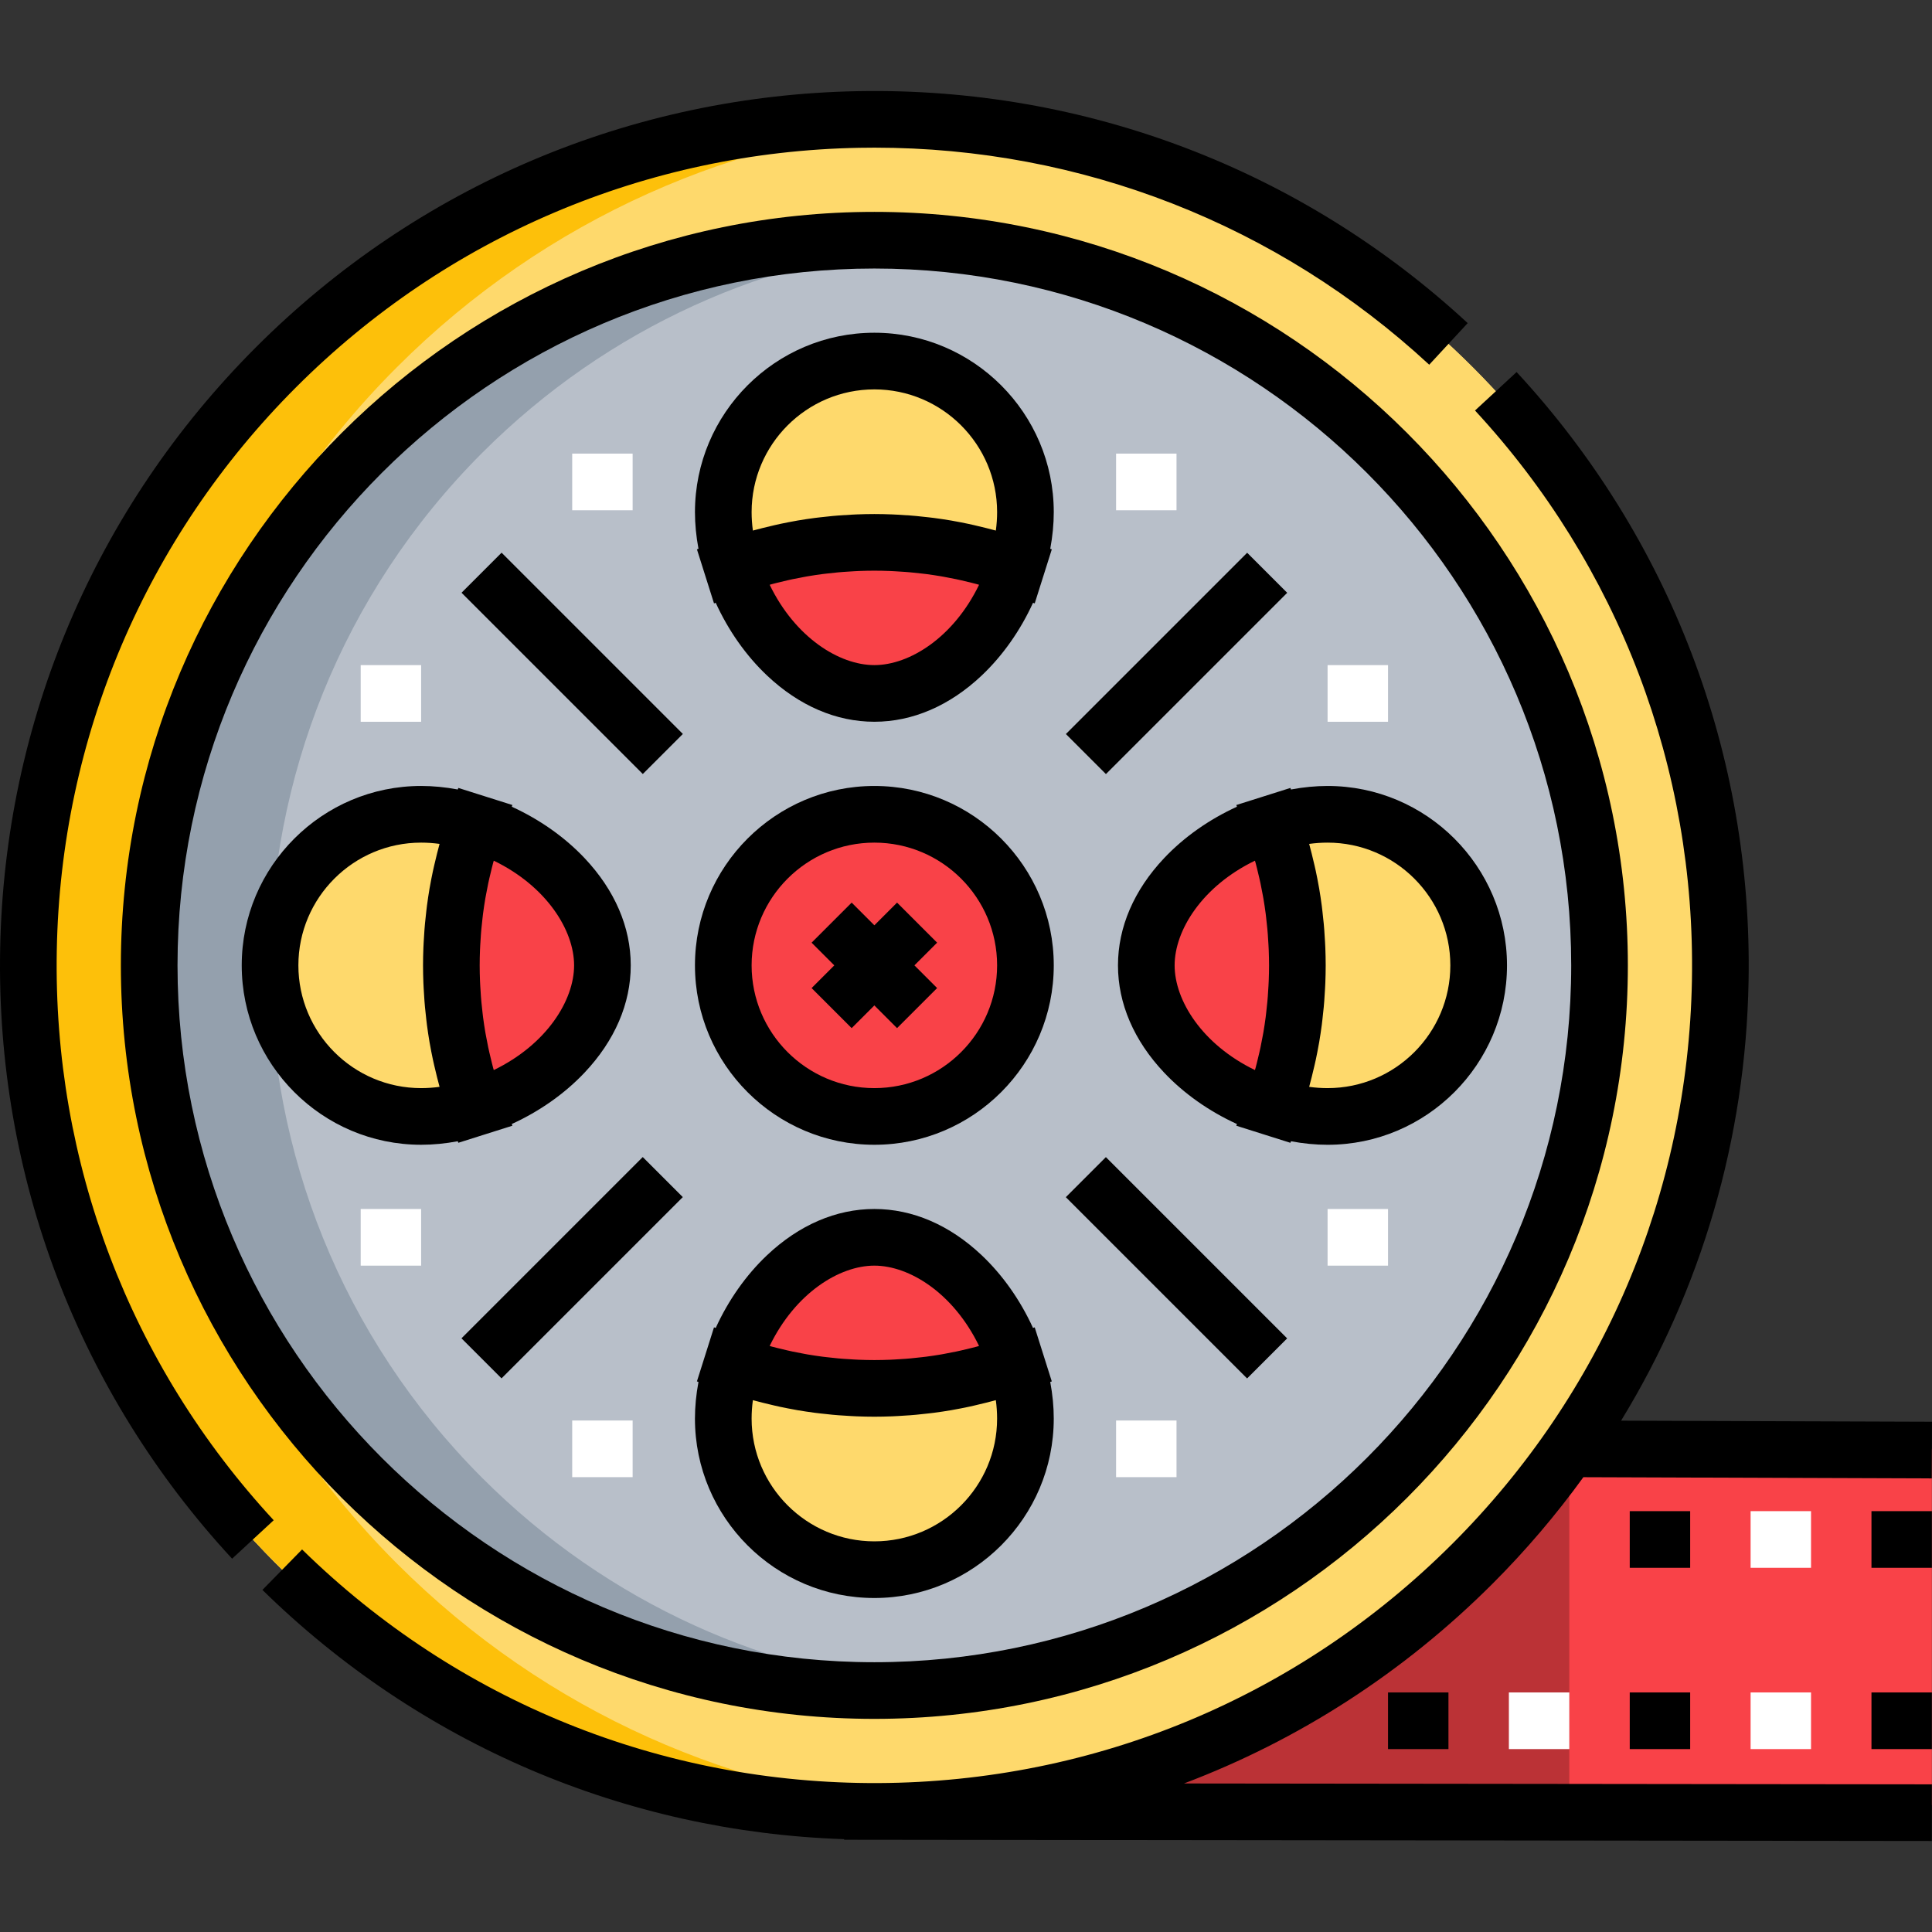 <?xml version="1.0" encoding="iso-8859-1"?>
<!-- Generator: Adobe Illustrator 19.0.0, SVG Export Plug-In . SVG Version: 6.00 Build 0)  -->
<svg version="1.1" id="Capa_1" xmlns="http://www.w3.org/2000/svg" xmlns:xlink="http://www.w3.org/1999/xlink" x="0px" y="0px"
	 viewBox="0 0 512 512" style="enable-background:new 0 0 512 512;" xml:space="preserve">
<rect x="0" y="0" width="512" height="512" fill="#333333" stroke="none"/>
<rect x="279.758" y="383.955" style="fill:#F94248;" width="232.215" height="94.417"/>
<rect x="279.758" y="383.955" style="fill:#BB3236;" width="136.126" height="94.417"/>
<g>
	<circle style="fill:#FED96C;" cx="231.714" cy="255.836" r="224.207"/>
	<circle style="fill:#FED96C;" cx="231.714" cy="255.836" r="224.207"/>
</g>
<path style="fill:#FDC00A;" d="M105.206,414.372c-87.559-87.558-87.559-229.518,0-317.077
	c39.704-39.704,90.593-61.402,142.524-65.098c-62.593-4.455-126.698,17.244-174.553,65.098c-87.559,87.558-87.559,229.518,0,317.077
	c47.855,47.855,111.96,69.553,174.553,65.098C195.799,475.773,144.909,454.075,105.206,414.372z"/>
<circle style="fill:#B8BFC9;" cx="231.714" cy="255.836" r="192.178"/>
<path style="fill:#94A0AD;" d="M127.854,391.723c-75.05-75.05-75.05-196.73,0-271.78c33.448-33.448,76.159-51.975,119.876-55.609
	c-54.374-4.519-110.303,14.008-151.905,55.609c-75.05,75.05-75.05,196.73,0,271.78c41.602,41.602,97.531,60.13,151.905,55.609
	C204.013,443.699,161.302,425.172,127.854,391.723z"/>
<g>
	<path style="fill:#F94248;" d="M231.715,143.73c-13.22,0-25.906,2.288-37.682,6.491c5.553,17.567,20.326,33.546,37.682,33.546
		s32.13-15.98,37.682-33.546C257.62,146.018,244.935,143.73,231.715,143.73z"/>
	<path style="fill:#F94248;" d="M269.397,361.446c-5.553-17.567-20.326-33.546-37.682-33.546c-17.357,0-32.13,15.98-37.682,33.546
		c11.777,4.202,24.463,6.491,37.682,6.491S257.62,365.649,269.397,361.446z"/>
</g>
<path style="fill:#FED96C;" d="M269.397,361.446c-11.777,4.202-24.463,6.491-37.682,6.491s-25.906-2.288-37.682-6.491
	c-1.521,4.812-2.355,9.743-2.355,14.498c0,22.111,17.926,40.037,40.037,40.037s40.037-17.926,40.037-40.037
	C271.752,371.189,270.918,366.258,269.397,361.446z"/>
<circle style="fill:#F94248;" cx="231.714" cy="255.836" r="40.037"/>
<path style="fill:#FED96C;" d="M269.397,150.221c1.521-4.812,2.355-9.743,2.355-14.498c0-22.111-17.926-40.037-40.037-40.037
	s-40.037,17.926-40.037,40.037c0,4.754,0.834,9.686,2.355,14.498c11.777-4.202,24.462-6.491,37.682-6.491
	C244.935,143.73,257.62,146.018,269.397,150.221z"/>
<path style="fill:#F94248;" d="M337.327,218.15c-17.567,5.553-33.546,20.326-33.546,37.682s15.98,32.13,33.546,37.682
	c4.202-11.777,6.491-24.462,6.491-37.682C343.818,242.612,341.529,229.927,337.327,218.15z"/>
<g>
	<path style="fill:#FED96C;" d="M351.826,215.796c-4.754,0-9.686,0.834-14.498,2.355c4.202,11.777,6.491,24.462,6.491,37.682
		s-2.288,25.906-6.491,37.682c4.812,1.521,9.743,2.355,14.498,2.355c22.111,0,40.037-17.926,40.037-40.037
		S373.937,215.796,351.826,215.796z"/>
	<path style="fill:#FED96C;" d="M126.101,218.15c-4.812-1.521-9.743-2.355-14.498-2.355c-22.111,0-40.037,17.926-40.037,40.037
		s17.926,40.037,40.037,40.037c4.754,0,9.686-0.834,14.498-2.355c-4.202-11.777-6.491-24.462-6.491-37.682
		C119.61,242.612,121.899,229.927,126.101,218.15z"/>
</g>
<path style="fill:#F94248;" d="M159.648,255.833c0-17.357-15.98-32.13-33.546-37.682c-4.202,11.777-6.491,24.462-6.491,37.682
	s2.288,25.906,6.491,37.682C143.668,287.963,159.648,273.19,159.648,255.833z"/>
<rect x="431.899" y="400.47" width="16.015" height="15.014"/>
<rect x="463.928" y="400.47" style="fill:#FFFFFF;" width="16.015" height="15.014"/>
<rect x="495.958" y="400.47" width="16.015" height="15.014"/>
<rect x="431.899" y="448.514" width="16.015" height="15.014"/>
<rect x="399.869" y="448.514" style="fill:#FFFFFF;" width="16.015" height="15.014"/>
<rect x="367.84" y="448.514" width="16.015" height="15.014"/>
<rect x="463.928" y="448.514" style="fill:#FFFFFF;" width="16.015" height="15.014"/>
<rect x="495.958" y="448.514" width="16.015" height="15.014"/>
<path d="M231.715,455.518c-110.107,0-199.684-89.578-199.684-199.684S121.608,56.149,231.715,56.149s199.684,89.578,199.684,199.684
	S341.822,455.518,231.715,455.518z M231.715,71.163c-101.827,0-184.671,82.844-184.671,184.671s82.844,184.671,184.671,184.671
	s184.671-82.844,184.671-184.671S333.542,71.163,231.715,71.163z"/>
<path d="M61.512,413.072C20.77,369.031-1.062,311.672,0.04,251.564c1.104-60.27,25.192-116.942,67.829-159.578
	s99.309-66.725,159.578-67.829c60.092-1.091,117.465,20.729,161.507,61.472l-10.195,11.022
	c-40.191-37.18-92.252-57.52-146.985-57.52c-1.352,0-2.697,0.013-4.054,0.037c-56.362,1.034-109.362,23.562-149.235,63.436
	c-39.874,39.873-62.402,92.873-63.435,149.236c-1.029,56.214,19.385,109.854,57.483,151.038L61.512,413.072z"/>
<path d="M395.561,419.68c8.829-8.829,16.85-18.268,24.048-28.208l92.337,0.32L512,376.778l-82.397-0.286
	c21.269-34.779,33.023-74.723,33.786-116.391c1.102-60.108-20.73-117.466-61.472-161.507l-11.022,10.195
	c38.098,41.184,58.512,94.824,57.483,151.038c-1.033,56.363-23.561,109.363-63.435,149.236
	c-40.657,40.658-94.711,63.198-152.204,63.469c-57.435,0.236-111.677-21.716-152.684-61.911l-10.51,10.723
	c41.674,40.85,96.113,64.096,154.151,66.054v0.151l288.266,0.333l0.018-15.014l-198.214-0.229
	C344.118,461.166,371.954,443.286,395.561,419.68z"/>
<path d="M231.715,303.377c-26.215,0-47.544-21.329-47.544-47.544s21.329-47.544,47.544-47.544c26.215,0,47.544,21.329,47.544,47.544
	S257.93,303.377,231.715,303.377z M231.715,223.303c-17.938,0-32.53,14.592-32.53,32.53s14.592,32.53,32.53,32.53
	s32.53-14.592,32.53-32.53S249.652,223.303,231.715,223.303z"/>
<path d="M279.259,135.722c0-26.215-21.329-47.544-47.544-47.544s-47.544,21.329-47.544,47.544c0,3.182,0.32,6.43,0.936,9.712
	l-0.413,0.147l2.181,6.901l2.347,7.425l0.451-0.161c3.347,7.341,8.04,14.024,13.622,19.293c8.477,8.003,18.304,12.234,28.421,12.234
	s19.944-4.231,28.421-12.234c5.58-5.269,10.275-11.952,13.622-19.293l0.451,0.161l2.347-7.425l2.181-6.901l-0.413-0.147
	C278.938,142.152,279.259,138.904,279.259,135.722z M231.715,103.192c17.938,0,32.53,14.592,32.53,32.53
	c0,1.596-0.112,3.227-0.336,4.884c-0.353-0.098-0.711-0.182-1.064-0.277c-0.51-0.137-1.023-0.269-1.535-0.4
	c-1.053-0.268-2.109-0.52-3.169-0.76c-0.484-0.109-0.968-0.223-1.454-0.326c-1.368-0.29-2.741-0.559-4.119-0.801
	c-0.156-0.028-0.311-0.061-0.467-0.088c-1.529-0.262-3.066-0.489-4.607-0.693c-0.463-0.061-0.929-0.11-1.393-0.165
	c-1.101-0.132-2.203-0.251-3.309-0.353c-0.538-0.05-1.077-0.094-1.615-0.136c-1.095-0.086-2.193-0.154-3.292-0.21
	c-0.486-0.025-0.971-0.055-1.457-0.073c-1.566-0.061-3.136-0.1-4.71-0.1s-3.144,0.039-4.71,0.1
	c-0.486,0.019-0.972,0.049-1.457,0.073c-1.1,0.056-2.197,0.124-3.292,0.209c-0.54,0.042-1.078,0.087-1.617,0.137
	c-1.106,0.101-2.208,0.221-3.309,0.353c-0.464,0.055-0.93,0.104-1.393,0.165c-1.54,0.203-3.077,0.429-4.607,0.693
	c-0.156,0.027-0.311,0.061-0.467,0.088c-1.378,0.242-2.751,0.51-4.119,0.801c-0.486,0.103-0.97,0.217-1.455,0.326
	c-1.059,0.239-2.116,0.49-3.169,0.76c-0.512,0.13-1.024,0.262-1.535,0.4c-0.354,0.095-0.711,0.179-1.064,0.277
	c-0.224-1.657-0.336-3.287-0.336-4.884C199.185,117.785,213.777,103.192,231.715,103.192z M231.715,176.26
	c-9.281,0-20.961-7.283-27.745-21.288c0.217-0.06,0.432-0.127,0.651-0.186c0.431-0.115,0.866-0.223,1.298-0.333
	c0.911-0.231,1.825-0.45,2.741-0.657c0.444-0.1,0.889-0.201,1.335-0.295c1.041-0.219,2.086-0.421,3.133-0.61
	c0.291-0.052,0.58-0.112,0.871-0.162c1.327-0.226,2.66-0.425,3.998-0.601c0.356-0.047,0.714-0.082,1.071-0.125
	c1.003-0.121,2.008-0.229,3.016-0.321c0.458-0.042,0.918-0.079,1.377-0.115c0.96-0.075,1.923-0.135,2.887-0.184
	c0.422-0.021,0.844-0.047,1.266-0.063c1.364-0.052,2.732-0.086,4.102-0.086s2.738,0.034,4.102,0.086
	c0.422,0.016,0.844,0.042,1.266,0.063c0.964,0.049,1.927,0.109,2.887,0.184c0.459,0.036,0.919,0.073,1.377,0.115
	c1.008,0.092,2.013,0.2,3.016,0.321c0.356,0.043,0.715,0.079,1.071,0.125c1.337,0.175,2.67,0.374,3.998,0.601
	c0.291,0.05,0.581,0.11,0.871,0.162c1.048,0.188,2.092,0.389,3.133,0.61c0.446,0.094,0.891,0.195,1.335,0.295
	c0.917,0.206,1.83,0.425,2.741,0.657c0.433,0.11,0.867,0.217,1.298,0.333c0.218,0.058,0.432,0.126,0.651,0.186
	C252.676,168.977,240.994,176.26,231.715,176.26z"/>
<path d="M278.323,366.232l0.413-0.147l-2.181-6.901l-2.347-7.425l-0.451,0.161c-3.347-7.341-8.04-14.024-13.622-19.293
	c-8.477-8.003-18.304-12.234-28.421-12.234c-10.117,0-19.944,4.231-28.421,12.234c-5.58,5.269-10.274,11.952-13.622,19.293
	l-0.451-0.161l-2.347,7.425l-2.181,6.901l0.413,0.147c-0.616,3.283-0.936,6.531-0.936,9.712c0,26.215,21.329,47.544,47.544,47.544
	s47.544-21.329,47.544-47.544C279.259,372.762,278.938,369.514,278.323,366.232z M231.715,335.407
	c9.281,0,20.961,7.283,27.745,21.288c-0.217,0.06-0.432,0.127-0.651,0.186c-0.431,0.115-0.866,0.223-1.298,0.333
	c-0.911,0.231-1.825,0.45-2.741,0.657c-0.444,0.1-0.889,0.201-1.335,0.295c-1.041,0.219-2.086,0.421-3.133,0.61
	c-0.291,0.052-0.58,0.112-0.871,0.162c-1.327,0.226-2.66,0.425-3.998,0.601c-0.356,0.047-0.714,0.082-1.071,0.125
	c-1.003,0.121-2.008,0.229-3.016,0.321c-0.458,0.042-0.918,0.079-1.377,0.115c-0.96,0.075-1.923,0.135-2.887,0.184
	c-0.422,0.021-0.844,0.047-1.266,0.063c-1.364,0.052-2.732,0.086-4.102,0.086s-2.738-0.034-4.102-0.086
	c-0.422-0.016-0.844-0.042-1.266-0.063c-0.964-0.049-1.927-0.109-2.887-0.184c-0.459-0.036-0.919-0.073-1.377-0.115
	c-1.008-0.092-2.013-0.2-3.016-0.321c-0.356-0.043-0.715-0.079-1.071-0.125c-1.337-0.175-2.67-0.374-3.998-0.601
	c-0.291-0.05-0.581-0.11-0.871-0.162c-1.048-0.188-2.092-0.389-3.133-0.61c-0.446-0.094-0.891-0.195-1.335-0.295
	c-0.917-0.206-1.83-0.425-2.741-0.657c-0.433-0.11-0.867-0.217-1.298-0.333c-0.218-0.058-0.432-0.126-0.651-0.186
	C210.753,342.689,222.434,335.407,231.715,335.407z M231.715,408.474c-17.938,0-32.53-14.592-32.53-32.53
	c0-1.596,0.112-3.227,0.336-4.884c0.353,0.098,0.711,0.182,1.064,0.277c0.51,0.137,1.023,0.269,1.535,0.4
	c1.052,0.268,2.108,0.519,3.167,0.759c0.486,0.11,0.971,0.223,1.458,0.327c1.366,0.29,2.739,0.559,4.115,0.801
	c0.156,0.028,0.312,0.062,0.468,0.088c1.529,0.262,3.066,0.489,4.606,0.693c0.463,0.061,0.929,0.11,1.393,0.165
	c1.1,0.132,2.203,0.251,3.308,0.353c0.54,0.049,1.079,0.094,1.618,0.137c1.094,0.085,2.19,0.154,3.288,0.209
	c0.486,0.025,0.973,0.055,1.46,0.074c1.566,0.061,3.136,0.1,4.71,0.1s3.144-0.039,4.71-0.1c0.487-0.019,0.974-0.049,1.46-0.074
	c1.098-0.056,2.194-0.124,3.288-0.209c0.54-0.042,1.08-0.087,1.618-0.137c1.105-0.101,2.208-0.221,3.308-0.353
	c0.464-0.055,0.93-0.104,1.393-0.165c1.54-0.203,3.077-0.429,4.607-0.693c0.156-0.027,0.312-0.061,0.468-0.088
	c1.377-0.242,2.749-0.51,4.116-0.801c0.487-0.104,0.972-0.217,1.458-0.327c1.059-0.239,2.115-0.49,3.167-0.759
	c0.512-0.13,1.024-0.262,1.535-0.4c0.354-0.095,0.711-0.179,1.064-0.277c0.224,1.657,0.336,3.287,0.336,4.884
	C264.245,393.882,249.652,408.474,231.715,408.474z"/>
<path d="M351.826,208.289c-3.182,0-6.43,0.32-9.712,0.936l-0.147-0.413l-6.901,2.181l-7.425,2.347l0.161,0.451
	c-7.341,3.347-14.024,8.04-19.293,13.622c-8.003,8.477-12.234,18.304-12.234,28.421c0,10.117,4.231,19.944,12.234,28.421
	c5.269,5.58,11.952,10.275,19.293,13.622l-0.161,0.451l7.425,2.347l6.901,2.181l0.147-0.413c3.282,0.616,6.531,0.936,9.712,0.936
	c26.215,0,47.544-21.329,47.544-47.544C399.37,229.62,378.041,208.289,351.826,208.289z M311.288,255.833
	c0-9.28,7.283-20.961,21.288-27.745c0.06,0.217,0.127,0.432,0.185,0.65c0.115,0.431,0.223,0.866,0.333,1.298
	c0.231,0.911,0.45,1.825,0.657,2.741c0.1,0.444,0.201,0.889,0.295,1.335c0.22,1.041,0.421,2.086,0.61,3.133
	c0.052,0.291,0.112,0.581,0.162,0.872c0.226,1.327,0.425,2.66,0.601,3.998c0.047,0.356,0.082,0.714,0.125,1.071
	c0.121,1.003,0.229,2.008,0.321,3.015c0.042,0.458,0.079,0.918,0.115,1.377c0.075,0.96,0.135,1.923,0.183,2.887
	c0.021,0.422,0.047,0.844,0.063,1.266c0.052,1.364,0.087,2.732,0.087,4.102c0,1.37-0.034,2.738-0.087,4.102
	c-0.016,0.422-0.042,0.844-0.063,1.266c-0.048,0.964-0.109,1.927-0.183,2.887c-0.036,0.459-0.073,0.919-0.115,1.377
	c-0.092,1.008-0.201,2.013-0.321,3.015c-0.043,0.356-0.079,0.715-0.125,1.071c-0.175,1.337-0.374,2.669-0.601,3.998
	c-0.05,0.291-0.11,0.581-0.162,0.872c-0.188,1.047-0.389,2.092-0.61,3.133c-0.094,0.446-0.195,0.891-0.295,1.335
	c-0.206,0.917-0.425,1.831-0.657,2.741c-0.11,0.433-0.217,0.867-0.333,1.298c-0.058,0.218-0.126,0.432-0.185,0.65
	C318.571,276.795,311.288,265.113,311.288,255.833z M351.826,288.363c-1.596,0-3.227-0.112-4.884-0.336
	c0.098-0.353,0.182-0.711,0.277-1.064c0.137-0.51,0.269-1.023,0.4-1.535c0.268-1.053,0.52-2.109,0.76-3.169
	c0.109-0.485,0.223-0.969,0.326-1.455c0.29-1.367,0.559-2.741,0.801-4.119c0.027-0.156,0.061-0.311,0.088-0.467
	c0.262-1.529,0.489-3.066,0.693-4.607c0.061-0.463,0.11-0.929,0.165-1.393c0.132-1.101,0.251-2.203,0.353-3.309
	c0.049-0.538,0.094-1.077,0.137-1.616c0.085-1.095,0.154-2.193,0.209-3.292c0.025-0.486,0.055-0.971,0.074-1.457
	c0.061-1.566,0.099-3.136,0.099-4.71s-0.039-3.144-0.099-4.71c-0.019-0.486-0.049-0.972-0.074-1.457
	c-0.056-1.099-0.124-2.197-0.21-3.292c-0.042-0.54-0.087-1.078-0.137-1.615c-0.101-1.106-0.221-2.209-0.353-3.309
	c-0.056-0.464-0.104-0.93-0.165-1.393c-0.203-1.54-0.429-3.077-0.693-4.607c-0.027-0.156-0.061-0.311-0.088-0.467
	c-0.242-1.378-0.51-2.751-0.801-4.119c-0.103-0.486-0.217-0.97-0.326-1.454c-0.239-1.06-0.491-2.116-0.76-3.169
	c-0.13-0.512-0.262-1.024-0.4-1.535c-0.095-0.354-0.179-0.711-0.277-1.064c1.657-0.224,3.287-0.336,4.884-0.336
	c17.938,0,32.53,14.592,32.53,32.53S369.763,288.363,351.826,288.363z"/>
<path d="M154.921,227.412c-5.269-5.58-11.952-10.274-19.293-13.622l0.161-0.451l-7.425-2.347l-6.901-2.181l-0.147,0.413
	c-3.282-0.616-6.531-0.936-9.712-0.936c-26.215,0-47.544,21.329-47.544,47.544s21.329,47.544,47.544,47.544
	c3.182,0,6.43-0.32,9.712-0.936l0.147,0.413l6.901-2.181l7.425-2.347l-0.161-0.451c7.341-3.347,14.024-8.04,19.293-13.622
	c8.003-8.477,12.234-18.304,12.234-28.421C167.155,245.714,162.924,235.889,154.921,227.412z M111.604,288.363
	c-17.938,0-32.53-14.592-32.53-32.53s14.592-32.53,32.53-32.53c1.596,0,3.227,0.112,4.884,0.336
	c-0.098,0.353-0.182,0.711-0.277,1.064c-0.137,0.51-0.269,1.023-0.4,1.535c-0.268,1.052-0.519,2.108-0.759,3.167
	c-0.109,0.486-0.223,0.971-0.327,1.458c-0.29,1.367-0.559,2.739-0.801,4.116c-0.028,0.156-0.062,0.312-0.088,0.468
	c-0.262,1.529-0.489,3.066-0.693,4.607c-0.061,0.463-0.11,0.929-0.165,1.393c-0.132,1.101-0.251,2.203-0.353,3.308
	c-0.049,0.54-0.095,1.079-0.137,1.618c-0.085,1.094-0.154,2.19-0.209,3.288c-0.025,0.486-0.055,0.973-0.074,1.46
	c-0.061,1.566-0.099,3.136-0.099,4.71c0,1.574,0.039,3.144,0.099,4.71c0.019,0.487,0.049,0.974,0.074,1.46
	c0.056,1.098,0.124,2.194,0.209,3.288c0.042,0.54,0.087,1.08,0.137,1.618c0.101,1.105,0.221,2.208,0.353,3.308
	c0.056,0.464,0.104,0.93,0.165,1.393c0.203,1.54,0.429,3.077,0.693,4.607c0.027,0.156,0.061,0.312,0.088,0.468
	c0.242,1.376,0.51,2.749,0.801,4.115c0.104,0.487,0.217,0.973,0.327,1.459c0.239,1.059,0.49,2.114,0.759,3.167
	c0.13,0.512,0.262,1.024,0.4,1.535c0.095,0.354,0.179,0.711,0.277,1.064C114.83,288.251,113.199,288.363,111.604,288.363z
	 M130.854,283.578c-0.06-0.217-0.127-0.432-0.185-0.65c-0.115-0.431-0.223-0.866-0.333-1.298c-0.231-0.911-0.45-1.825-0.657-2.741
	c-0.1-0.444-0.201-0.889-0.295-1.335c-0.22-1.041-0.421-2.086-0.61-3.133c-0.052-0.291-0.112-0.581-0.162-0.872
	c-0.226-1.327-0.425-2.66-0.601-3.998c-0.047-0.356-0.082-0.714-0.125-1.071c-0.121-1.003-0.229-2.008-0.321-3.015
	c-0.042-0.458-0.079-0.918-0.115-1.377c-0.075-0.96-0.135-1.923-0.183-2.887c-0.021-0.422-0.047-0.844-0.063-1.266
	c-0.052-1.364-0.087-2.732-0.087-4.102c0-1.37,0.034-2.738,0.087-4.102c0.016-0.422,0.042-0.844,0.063-1.266
	c0.048-0.964,0.109-1.927,0.183-2.887c0.036-0.459,0.073-0.919,0.115-1.377c0.092-1.008,0.201-2.013,0.321-3.015
	c0.043-0.356,0.079-0.715,0.125-1.071c0.175-1.337,0.374-2.669,0.601-3.998c0.05-0.291,0.11-0.581,0.162-0.872
	c0.188-1.047,0.389-2.092,0.61-3.133c0.094-0.446,0.195-0.891,0.295-1.335c0.206-0.917,0.425-1.831,0.657-2.741
	c0.11-0.433,0.217-0.867,0.333-1.298c0.058-0.218,0.126-0.432,0.185-0.65c14.005,6.783,21.288,18.464,21.288,27.745
	C152.141,265.116,144.859,276.795,130.854,283.578z"/>
<rect x="117.667" y="168.252" transform="matrix(-0.707 -0.707 0.707 -0.707 134.584 407.265)" width="67.944" height="15.014"/>
<rect x="304.275" y="141.789" transform="matrix(-0.707 -0.707 0.707 -0.707 407.963 520.506)" width="15.014" height="67.944"/>
<rect x="144.135" y="301.934" transform="matrix(-0.707 -0.707 0.707 -0.707 21.348 680.655)" width="15.014" height="67.944"/>
<rect x="277.815" y="328.398" transform="matrix(-0.707 -0.707 0.707 -0.707 294.733 793.893)" width="67.944" height="15.014"/>
<polygon points="248.347,249.818 237.729,239.201 231.715,245.216 225.699,239.201 215.081,249.818 221.097,255.833 
	215.081,261.849 225.699,272.466 231.715,266.45 237.729,272.466 248.347,261.849 242.332,255.833 "/>
<g>
	<rect x="295.773" y="120.211" style="fill:#FFFFFF;" width="16.015" height="15.014"/>
	<rect x="151.64" y="120.211" style="fill:#FFFFFF;" width="16.015" height="15.014"/>
	<rect x="295.773" y="376.448" style="fill:#FFFFFF;" width="16.015" height="15.014"/>
	<rect x="151.64" y="376.448" style="fill:#FFFFFF;" width="16.015" height="15.014"/>
	<rect x="95.588" y="176.263" style="fill:#FFFFFF;" width="16.015" height="15.014"/>
	<rect x="95.588" y="320.396" style="fill:#FFFFFF;" width="16.015" height="15.014"/>
	<rect x="351.825" y="176.263" style="fill:#FFFFFF;" width="16.015" height="15.014"/>
	<rect x="351.825" y="320.396" style="fill:#FFFFFF;" width="16.015" height="15.014"/>
</g>
<g>
</g>
<g>
</g>
<g>
</g>
<g>
</g>
<g>
</g>
<g>
</g>
<g>
</g>
<g>
</g>
<g>
</g>
<g>
</g>
<g>
</g>
<g>
</g>
<g>
</g>
<g>
</g>
<g>
</g>
</svg>
